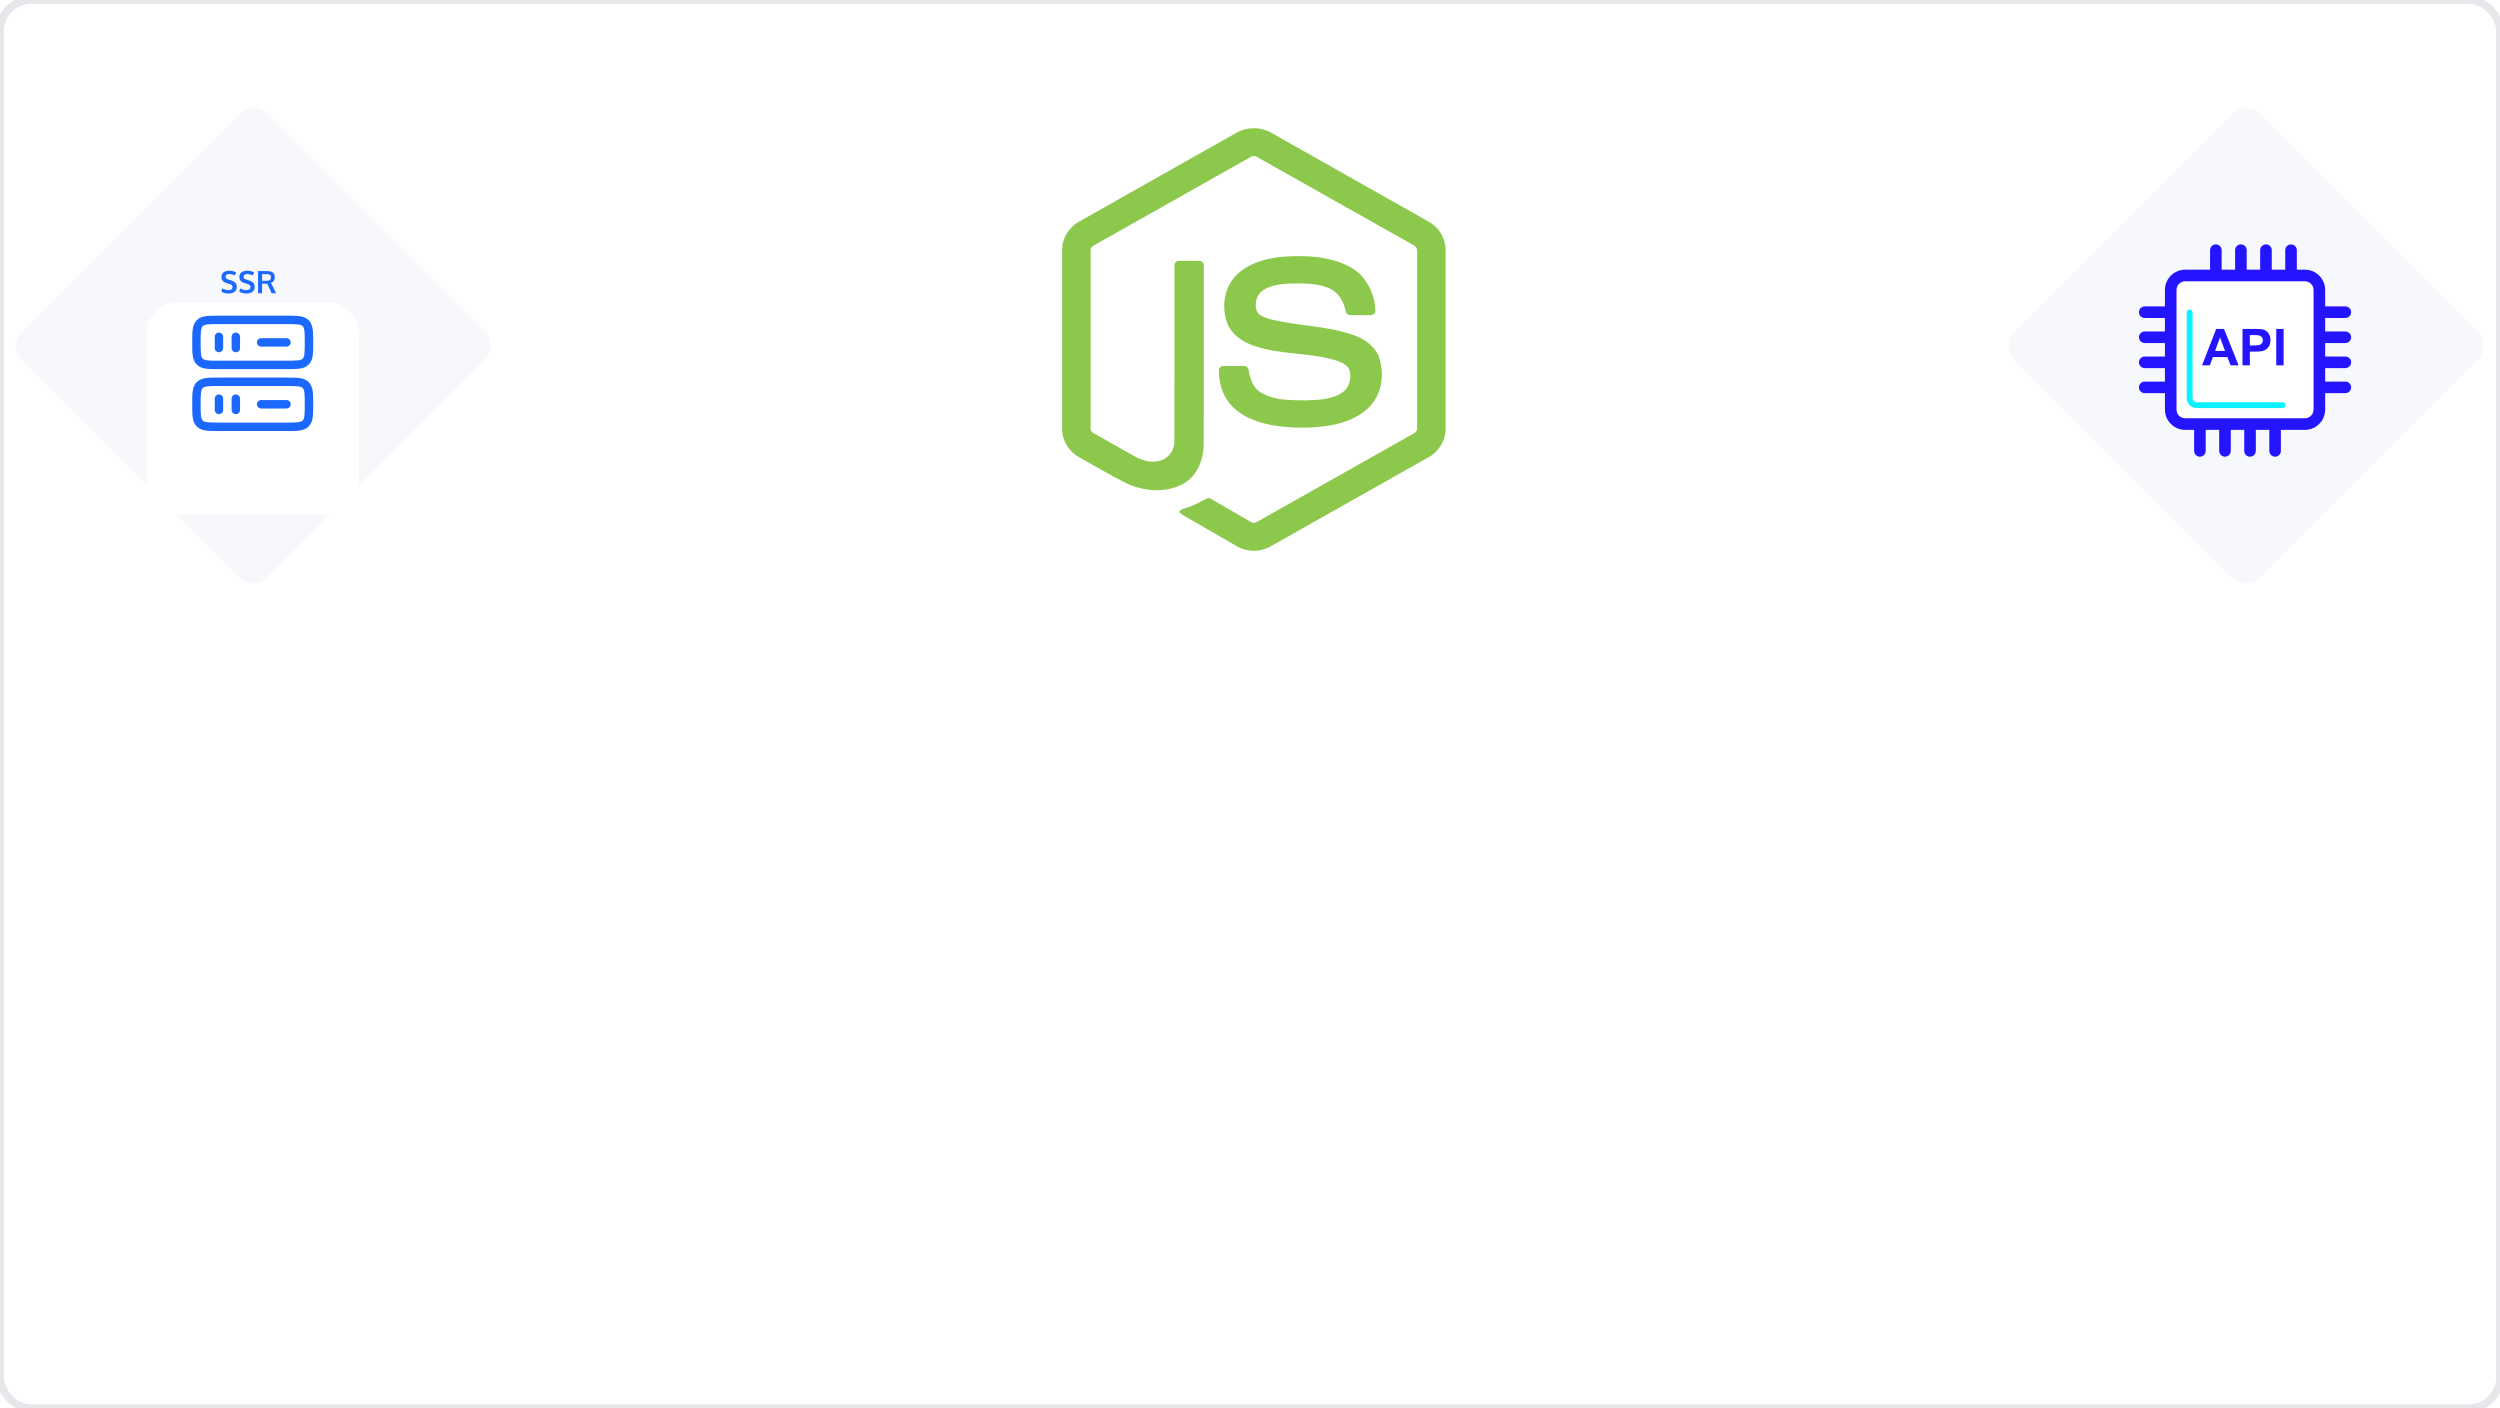 <svg width="648" height="365" viewBox="0 0 648 365" fill="none" xmlns="http://www.w3.org/2000/svg">
  <style>
    @keyframes drawLeftBorder {
      0% {
        stroke-dashoffset: 800;
      }
      50% {
        stroke-dashoffset: 800;
      }
      100% {
        stroke-dashoffset: 0;
      }
    }
    
    @keyframes drawRightBorder {
      0% {
        stroke-dashoffset: 800;
      }
      50% {
        stroke-dashoffset: 800;
      }
      100% {
        stroke-dashoffset: 0;
      }
    }
    
    
    #left-border {
      animation: drawLeftBorder 3s ease-in-out forwards;
    }
    
    #right-border {
      animation: drawRightBorder 3s ease-in-out forwards;
    }

    @keyframes drawBezierCurve {
      0% { stroke-dashoffset: -200;}
      50% {        stroke-dashoffset: 0;}
      100% {        stroke-dashoffset: 0;      }
    }
    
    @keyframes drawBezierCurveRotated {
      0% { stroke-dashoffset: -200;}
      50% {        stroke-dashoffset: 0;}
      100% {        stroke-dashoffset: 0;      }
    }
    
    #bezier-curve {
      animation: drawBezierCurve 3s ease-in-out forwards;
    }
    
    #bezier-curve-rotated {
      animation: drawBezierCurveRotated 3s ease-in-out forwards;
    }
  </style>
  <!-- 边框 -->
  <rect x="0" y="0" width="648" height="365" fill="none" stroke="#e5e7eb" stroke-width="2" rx="8"/>
  <g transform="translate(500.5, 8)" id="logo-api">
    <g filter="url(#filter0_d_982_3600)">
      <path d="M78.104 21.536L21.535 78.104C19.583 80.057 19.583 83.223 21.535 85.175L78.104 141.744C80.057 143.696 83.222 143.696 85.175 141.744L141.744 85.175C143.696 83.223 143.696 80.057 141.744 78.104L85.175 21.536C83.222 19.583 80.057 19.583 78.104 21.536Z" fill="#F7F8FC"/>
    </g>
    <path d="M74.93 79.454L73.654 82.96H76.237L74.93 79.454Z" fill="white"/>
    <path d="M96.923 64.902H65.905C64.666 64.902 63.653 65.916 63.653 67.155V98.173C63.653 99.412 64.666 100.425 65.905 100.425H96.923C98.162 100.425 99.175 99.412 99.175 98.173V67.155C99.175 65.909 98.162 64.902 96.923 64.902ZM89.504 77.254H91.412V86.7H89.504V77.254ZM80.757 77.254H83.82C84.984 77.254 85.735 77.299 86.088 77.397C86.629 77.539 87.079 77.847 87.447 78.32C87.815 78.793 87.995 79.409 87.995 80.16C87.995 80.738 87.89 81.226 87.68 81.624C87.47 82.022 87.199 82.33 86.876 82.555C86.554 82.78 86.223 82.93 85.885 83.005C85.427 83.096 84.774 83.141 83.903 83.141H82.657V86.7H80.757V77.254ZM73.947 77.254H75.967L79.743 86.7H77.671L76.845 84.552H73.068L72.287 86.7H70.26L73.947 77.254ZM91.149 97.775H68.939C67.482 97.775 66.303 96.596 66.303 95.139V72.989C66.303 72.576 66.641 72.238 67.054 72.238C67.467 72.238 67.805 72.576 67.805 72.989V95.139C67.805 95.762 68.315 96.273 68.939 96.273H91.149C91.562 96.273 91.9 96.611 91.9 97.024C91.9 97.437 91.569 97.775 91.149 97.775Z" fill="white"/>
    <path d="M85.217 81.383C85.472 81.285 85.668 81.128 85.81 80.918C85.953 80.707 86.028 80.46 86.028 80.182C86.028 79.836 85.93 79.551 85.728 79.333C85.525 79.108 85.27 78.973 84.962 78.913C84.737 78.868 84.278 78.845 83.588 78.845H82.664V81.526H83.708C84.459 81.533 84.962 81.481 85.217 81.383Z" fill="white"/>
    <path d="M91.149 96.273H68.939C68.315 96.273 67.805 95.762 67.805 95.139V72.989C67.805 72.576 67.467 72.238 67.054 72.238C66.641 72.238 66.303 72.576 66.303 72.989V95.139C66.303 96.596 67.482 97.774 68.939 97.774H91.149C91.562 97.774 91.9 97.436 91.9 97.023C91.9 96.611 91.569 96.273 91.149 96.273Z" fill="#06F3FF"/>
    <path d="M107.412 74.423C108.238 74.423 108.914 73.747 108.914 72.921C108.914 72.095 108.238 71.419 107.412 71.419H102.179V67.155C102.179 64.256 99.821 61.899 96.923 61.899H94.836V56.846C94.836 56.02 94.16 55.344 93.334 55.344C92.508 55.344 91.832 56.02 91.832 56.846V61.899H88.341V56.846C88.341 56.02 87.665 55.344 86.839 55.344C86.013 55.344 85.337 56.02 85.337 56.846V61.899H81.846V56.846C81.846 56.02 81.17 55.344 80.344 55.344C79.518 55.344 78.842 56.02 78.842 56.846V61.899H75.351V56.846C75.351 56.02 74.675 55.344 73.849 55.344C73.023 55.344 72.347 56.02 72.347 56.846V61.899H65.905C63.007 61.899 60.649 64.256 60.649 67.155V71.419H55.416C54.59 71.419 53.914 72.095 53.914 72.921C53.914 73.747 54.59 74.423 55.416 74.423H60.649V77.914H55.416C54.59 77.914 53.914 78.59 53.914 79.416C53.914 80.242 54.59 80.918 55.416 80.918H60.649V84.409H55.416C54.59 84.409 53.914 85.085 53.914 85.911C53.914 86.737 54.59 87.413 55.416 87.413H60.649V90.904H55.416C54.59 90.904 53.914 91.58 53.914 92.406C53.914 93.232 54.59 93.908 55.416 93.908H60.649V98.172C60.649 101.071 63.007 103.428 65.905 103.428H68.218V108.872C68.218 109.698 68.894 110.374 69.719 110.374C70.546 110.374 71.221 109.698 71.221 108.872V103.428H74.713V108.872C74.713 109.698 75.388 110.374 76.214 110.374C77.04 110.374 77.716 109.698 77.716 108.872V103.428H81.208V108.872C81.208 109.698 81.883 110.374 82.709 110.374C83.535 110.374 84.211 109.698 84.211 108.872V103.428H87.703V108.872C87.703 109.698 88.378 110.374 89.204 110.374C90.03 110.374 90.706 109.698 90.706 108.872V103.428H96.923C99.821 103.428 102.179 101.071 102.179 98.172V93.908H107.412C108.238 93.908 108.914 93.232 108.914 92.406C108.914 91.58 108.238 90.904 107.412 90.904H102.179V87.413H107.412C108.238 87.413 108.914 86.737 108.914 85.911C108.914 85.085 108.238 84.409 107.412 84.409H102.179V80.918H107.412C108.238 80.918 108.914 80.242 108.914 79.416C108.914 78.59 108.238 77.914 107.412 77.914H102.179V74.423H107.412ZM99.175 98.165C99.175 99.404 98.162 100.417 96.923 100.417H65.905C64.666 100.417 63.653 99.404 63.653 98.165V67.155C63.653 65.916 64.666 64.902 65.905 64.902H96.923C98.162 64.902 99.175 65.916 99.175 67.155V98.165Z" fill="#2414FF"/>
    <path d="M73.068 84.552H76.845L77.671 86.699H79.743L75.959 77.253H73.939L70.26 86.699H72.287L73.068 84.552ZM74.93 79.453L76.229 82.96H73.654L74.93 79.453ZM82.664 83.14H83.911C84.774 83.14 85.435 83.095 85.893 83.005C86.231 82.93 86.561 82.78 86.884 82.554C87.207 82.329 87.477 82.021 87.687 81.623C87.898 81.225 88.003 80.737 88.003 80.159C88.003 79.408 87.823 78.793 87.455 78.32C87.087 77.847 86.636 77.539 86.096 77.396C85.743 77.299 84.984 77.253 83.828 77.253H80.757V86.699H82.664V83.14ZM82.664 78.853H83.588C84.279 78.853 84.729 78.875 84.962 78.92C85.27 78.973 85.525 79.115 85.728 79.341C85.93 79.566 86.028 79.851 86.028 80.189C86.028 80.467 85.953 80.715 85.81 80.925C85.668 81.135 85.465 81.293 85.217 81.391C84.962 81.488 84.459 81.541 83.708 81.541H82.664V78.853ZM89.504 77.253H91.412V86.699H89.504V77.253Z" fill="#2414FF"/>
    <defs>
      <filter id="filter0_d_982_3600" x="0.071" y="0.071" width="163.137" height="163.137" filterUnits="userSpaceOnUse" color-interpolation-filters="sRGB">
        <feFlood flood-opacity="0" result="BackgroundImageFix"/>
        <feColorMatrix in="SourceAlpha" type="matrix" values="0 0 0 0 0 0 0 0 0 0 0 0 0 0 0 0 0 0 127 0" result="hardAlpha"/>
        <feOffset/>
        <feGaussianBlur stdDeviation="10"/>
        <feComposite in2="hardAlpha" operator="out"/>
        <feColorMatrix type="matrix" values="0 0 0 0 0.141 0 0 0 0 0.078 0 0 0 0 1 0 0 0 0.25 0"/>
        <feBlend mode="normal" in2="BackgroundImageFix" result="effect1_dropShadow_982_3600"/>
        <feBlend mode="normal" in="SourceGraphic" in2="effect1_dropShadow_982_3600" result="shape"/>
      </filter>
    </defs>
  </g>
  <g transform="translate(270, 33)" id="logo-js">
    <path d="M50.516 1.396C53.231 -0.158 56.769 -0.165 59.482 1.396C73.132 9.11 86.787 16.811 100.435 24.529C103.002 25.975 104.72 28.832 104.693 31.79V78.196C104.713 81.276 102.826 84.201 100.118 85.614C86.512 93.285 72.913 100.965 59.31 108.636C56.538 110.221 52.93 110.099 50.245 108.384C46.166 106.019 42.08 103.666 38 101.304C37.167 100.807 36.227 100.412 35.638 99.603C36.159 98.902 37.089 98.815 37.845 98.508C39.548 97.967 41.111 97.098 42.676 96.255C43.071 95.984 43.554 96.088 43.933 96.33C47.421 98.33 50.879 100.388 54.378 102.369C55.125 102.8 55.881 102.227 56.519 101.872C69.87 94.326 83.238 86.808 96.587 79.26C97.082 79.022 97.355 78.497 97.315 77.955C97.324 62.647 97.317 47.336 97.32 32.028C97.376 31.413 97.02 30.848 96.465 30.596C82.906 22.96 69.355 15.313 55.798 7.675C55.564 7.514 55.285 7.427 55 7.427C54.715 7.427 54.437 7.512 54.202 7.673C40.645 15.313 27.096 22.967 13.54 30.603C12.986 30.855 12.614 31.41 12.68 32.028C12.683 47.336 12.68 62.647 12.68 77.958C12.657 78.222 12.715 78.487 12.847 78.718C12.979 78.948 13.178 79.132 13.418 79.246C17.035 81.297 20.657 83.334 24.277 85.379C26.317 86.476 28.82 87.129 31.067 86.288C33.05 85.576 34.44 83.553 34.402 81.448C34.421 66.229 34.392 51.008 34.416 35.791C34.366 35.115 35.007 34.557 35.664 34.621C37.402 34.609 39.143 34.597 40.881 34.626C41.606 34.609 42.106 35.337 42.016 36.017C42.009 51.333 42.035 66.648 42.004 81.964C42.009 86.045 40.332 90.487 36.557 92.484C31.905 94.893 26.157 94.382 21.561 92.072C17.584 90.087 13.787 87.743 9.88 85.616C7.165 84.211 5.287 81.274 5.306 78.196V31.79C5.278 28.77 7.063 25.862 9.71 24.437C23.314 16.76 36.915 9.077 50.516 1.396Z" fill="#8CC84B"/>
    <path d="M62.383 33.542C68.316 33.16 74.668 33.316 80.007 36.239C84.14 38.479 86.432 43.179 86.505 47.772C86.389 48.391 85.742 48.733 85.151 48.69C83.429 48.688 81.707 48.714 79.986 48.679C79.256 48.707 78.831 48.033 78.74 47.388C78.245 45.191 77.047 43.014 74.979 41.955C71.804 40.365 68.123 40.445 64.661 40.478C62.134 40.612 59.416 40.831 57.275 42.317C55.631 43.443 55.132 45.716 55.718 47.546C56.272 48.86 57.789 49.284 59.03 49.675C66.18 51.545 73.757 51.359 80.77 53.82C83.674 54.823 86.514 56.773 87.508 59.814C88.808 63.888 88.238 68.759 85.339 72.03C82.988 74.722 79.564 76.187 76.149 76.983C71.606 77.996 66.891 78.021 62.278 77.572C57.939 77.077 53.425 75.937 50.075 72.981C47.212 70.495 45.813 66.62 45.952 62.88C45.985 62.249 46.614 61.809 47.218 61.86C48.952 61.846 50.685 61.842 52.419 61.863C53.111 61.813 53.625 62.411 53.66 63.064C53.98 65.158 54.767 67.355 56.592 68.596C60.115 70.869 64.536 70.713 68.57 70.777C71.912 70.629 75.664 70.584 78.391 68.375C79.83 67.115 80.257 65.007 79.868 63.194C79.447 61.663 77.845 60.949 76.469 60.483C69.411 58.25 61.75 59.06 54.76 56.535C51.922 55.532 49.178 53.636 48.088 50.721C46.566 46.594 47.263 41.491 50.466 38.33C53.589 35.186 58.097 33.976 62.383 33.542Z" fill="#8CC84B"/>
  </g>
  <g transform="translate(-16, 8)" id="logo-data">
    <g filter="url(#filter0_d_982_3599)">
      <path d="M85.183 141.735L141.752 85.167C143.705 83.214 143.705 80.048 141.752 78.096L85.183 21.527C83.231 19.575 80.065 19.575 78.112 21.527L21.544 78.096C19.591 80.048 19.591 83.214 21.544 85.167L78.112 141.735C80.065 143.688 83.231 143.688 85.183 141.735Z" fill="#F7F8FC"/>
    </g>
    <g filter="url(#filter1_dd_982_3599)">
      <path d="M54 63C54 58.582 57.582 55 62 55H101C105.418 55 109 58.582 109 63V102C109 106.418 105.418 110 101 110H62C57.582 110 54 106.418 54 102V63Z" fill="white"/>
    </g>
    <path fill-rule="evenodd" clip-rule="evenodd" d="M72.674 73.823H90.326C91.636 73.823 92.729 73.823 93.596 73.939C94.512 74.062 95.338 74.333 96.002 74.997C96.667 75.662 96.938 76.488 97.061 77.404C97.177 78.271 97.177 79.364 97.177 80.674V80.826C97.177 82.136 97.177 83.229 97.061 84.096C96.938 85.011 96.667 85.838 96.002 86.502C95.338 87.166 94.512 87.437 93.596 87.56C92.729 87.677 91.636 87.677 90.326 87.677H72.674C71.364 87.677 70.271 87.677 69.404 87.56C68.488 87.437 67.662 87.166 66.998 86.502C66.333 85.838 66.063 85.011 65.939 84.096C65.823 83.229 65.823 82.136 65.823 80.826V80.674C65.823 79.364 65.823 78.271 65.939 77.404C66.063 76.488 66.333 75.662 66.998 74.997C67.662 74.333 68.488 74.062 69.404 73.939C70.271 73.823 71.364 73.823 72.674 73.823ZM69.695 76.107C69.022 76.198 68.734 76.354 68.544 76.544C68.354 76.734 68.198 77.022 68.108 77.695C68.013 78.4 68.01 79.344 68.01 80.75C68.01 82.156 68.013 83.1 68.108 83.805C68.198 84.477 68.354 84.766 68.544 84.956C68.734 85.145 69.022 85.302 69.695 85.392C70.4 85.487 71.344 85.489 72.75 85.489H90.25C91.656 85.489 92.6 85.487 93.305 85.392C93.978 85.302 94.266 85.145 94.456 84.956C94.646 84.766 94.802 84.477 94.893 83.805C94.987 83.1 94.99 82.156 94.99 80.75C94.99 79.344 94.987 78.4 94.893 77.695C94.802 77.022 94.646 76.734 94.456 76.544C94.266 76.354 93.978 76.198 93.305 76.107C92.6 76.013 91.656 76.01 90.25 76.01H72.75C71.344 76.01 70.4 76.013 69.695 76.107ZM72.75 78.198C73.354 78.198 73.844 78.687 73.844 79.291V82.208C73.844 82.812 73.354 83.302 72.75 83.302C72.146 83.302 71.656 82.812 71.656 82.208V79.291C71.656 78.687 72.146 78.198 72.75 78.198ZM77.125 78.198C77.729 78.198 78.219 78.687 78.219 79.291V82.208C78.219 82.812 77.729 83.302 77.125 83.302C76.521 83.302 76.031 82.812 76.031 82.208V79.291C76.031 78.687 76.521 78.198 77.125 78.198ZM82.594 80.75C82.594 80.146 83.084 79.656 83.688 79.656H90.25C90.854 79.656 91.344 80.146 91.344 80.75C91.344 81.354 90.854 81.844 90.25 81.844H83.688C83.084 81.844 82.594 81.354 82.594 80.75ZM72.674 89.864H90.326C91.636 89.864 92.729 89.864 93.596 89.981C94.512 90.104 95.338 90.375 96.002 91.039C96.667 91.703 96.938 92.53 97.061 93.445C97.177 94.313 97.177 95.405 97.177 96.716V96.867C97.177 98.178 97.177 99.27 97.061 100.138C96.938 101.053 96.667 101.88 96.002 102.544C95.338 103.208 94.512 103.479 93.596 103.602C92.729 103.719 91.636 103.719 90.326 103.719H72.674C71.364 103.719 70.271 103.719 69.404 103.602C68.488 103.479 67.662 103.208 66.998 102.544C66.333 101.88 66.063 101.053 65.939 100.138C65.823 99.27 65.823 98.178 65.823 96.867V96.716C65.823 95.405 65.823 94.313 65.939 93.445C66.063 92.53 66.333 91.703 66.998 91.039C67.662 90.375 68.488 90.104 69.404 89.981C70.271 89.864 71.364 89.864 72.674 89.864ZM69.695 92.149C69.022 92.24 68.734 92.396 68.544 92.586C68.354 92.776 68.198 93.064 68.108 93.737C68.013 94.441 68.01 95.386 68.01 96.791C68.01 98.197 68.013 99.142 68.108 99.846C68.198 100.519 68.354 100.807 68.544 100.997C68.734 101.187 69.022 101.344 69.695 101.434C70.4 101.529 71.344 101.531 72.75 101.531H90.25C91.656 101.531 92.6 101.529 93.305 101.434C93.978 101.344 94.266 101.187 94.456 100.997C94.646 100.807 94.802 100.519 94.893 99.846C94.987 99.142 94.99 98.197 94.99 96.791C94.99 95.386 94.987 94.441 94.893 93.737C94.802 93.064 94.646 92.776 94.456 92.586C94.266 92.396 93.978 92.24 93.305 92.149C92.6 92.054 91.656 92.052 90.25 92.052H72.75C71.344 92.052 70.4 92.054 69.695 92.149ZM72.75 94.239C73.354 94.239 73.844 94.729 73.844 95.333V98.25C73.844 98.854 73.354 99.344 72.75 99.344C72.146 99.344 71.656 98.854 71.656 98.25V95.333C71.656 94.729 72.146 94.239 72.75 94.239ZM77.125 94.239C77.729 94.239 78.219 94.729 78.219 95.333V98.25C78.219 98.854 77.729 99.344 77.125 99.344C76.521 99.344 76.031 98.854 76.031 98.25V95.333C76.031 94.729 76.521 94.239 77.125 94.239ZM82.594 96.791C82.594 96.188 83.084 95.698 83.688 95.698H90.25C90.854 95.698 91.344 96.188 91.344 96.791C91.344 97.395 90.854 97.885 90.25 97.885H83.688C83.084 97.885 82.594 97.395 82.594 96.791Z" fill="#1B68FF"/>
    <path d="M75.223 68.078C74.533 68.078 73.914 67.919 73.367 67.602L73.625 66.762C73.87 66.897 74.135 67.007 74.422 67.09C74.711 67.173 74.992 67.215 75.266 67.215C75.602 67.215 75.856 67.143 76.027 67C76.199 66.854 76.285 66.646 76.285 66.375C76.285 66.016 76.046 65.767 75.566 65.629C75.533 65.618 75.438 65.591 75.281 65.547C75.125 65.5 74.978 65.456 74.84 65.414C74.704 65.37 74.607 65.336 74.547 65.312C73.779 65.042 73.394 64.537 73.394 63.797C73.394 63.279 73.578 62.879 73.945 62.598C74.315 62.316 74.805 62.176 75.414 62.176C76.104 62.176 76.699 62.318 77.199 62.602L76.879 63.375C76.368 63.146 75.894 63.031 75.457 63.031C75.142 63.031 74.904 63.087 74.742 63.199C74.583 63.309 74.499 63.492 74.488 63.75C74.488 64.068 74.646 64.275 74.961 64.371C75.023 64.394 75.177 64.445 75.422 64.523C75.667 64.602 75.826 64.652 75.898 64.676C76.422 64.848 76.796 65.061 77.019 65.316C77.246 65.572 77.359 65.927 77.359 66.383C77.359 66.927 77.167 67.346 76.781 67.641C76.396 67.932 75.876 68.078 75.223 68.078ZM79.871 68.078C79.181 68.078 78.562 67.919 78.016 67.602L78.273 66.762C78.518 66.897 78.784 67.007 79.07 67.09C79.359 67.173 79.641 67.215 79.914 67.215C80.25 67.215 80.504 67.143 80.676 67C80.848 66.854 80.934 66.646 80.934 66.375C80.934 66.016 80.694 65.767 80.215 65.629C80.181 65.618 80.086 65.591 79.93 65.547C79.773 65.5 79.626 65.456 79.488 65.414C79.353 65.37 79.255 65.336 79.195 65.312C78.427 65.042 78.043 64.537 78.043 63.797C78.043 63.279 78.227 62.879 78.594 62.598C78.963 62.316 79.453 62.176 80.062 62.176C80.753 62.176 81.348 62.318 81.848 62.602L81.527 63.375C81.017 63.146 80.543 63.031 80.106 63.031C79.79 63.031 79.552 63.087 79.391 63.199C79.232 63.309 79.147 63.492 79.137 63.75C79.137 64.068 79.294 64.275 79.609 64.371C79.672 64.394 79.826 64.445 80.07 64.523C80.315 64.602 80.474 64.652 80.547 64.676C81.07 64.848 81.444 65.061 81.668 65.316C81.894 65.572 82.008 65.927 82.008 66.383C82.008 66.927 81.815 67.346 81.43 67.641C81.044 67.932 80.525 68.078 79.871 68.078ZM82.887 68V62.262H85.008C85.297 62.262 85.547 62.275 85.758 62.301C85.971 62.327 86.173 62.375 86.363 62.445C86.556 62.513 86.711 62.605 86.828 62.723C86.948 62.84 87.042 62.993 87.109 63.184C87.18 63.371 87.215 63.594 87.215 63.852C87.215 64.612 86.87 65.112 86.18 65.352C86.32 65.51 86.495 65.805 86.703 66.234L87.555 68H86.398L85.731 66.504C85.478 65.967 85.322 65.65 85.262 65.551C85.217 65.548 85.07 65.547 84.82 65.547L83.934 65.539V68H82.887ZM85.102 64.781C85.508 64.781 85.799 64.71 85.977 64.566C86.154 64.421 86.242 64.188 86.242 63.867C86.242 63.586 86.152 63.379 85.973 63.246C85.793 63.113 85.518 63.047 85.148 63.047H83.934V64.777C83.973 64.777 84.167 64.779 84.516 64.781C84.865 64.781 85.06 64.781 85.102 64.781Z" fill="#1B68FF"/>
    <defs>
      <filter id="filter0_d_982_3599" x="0.079" y="0.063" width="163.137" height="163.137" filterUnits="userSpaceOnUse" color-interpolation-filters="sRGB">
      <feFlood flood-opacity="0" result="BackgroundImageFix"/>
      <feColorMatrix in="SourceAlpha" type="matrix" values="0 0 0 0 0 0 0 0 0 0 0 0 0 0 0 0 0 0 127 0" result="hardAlpha"/>
      <feOffset/>
      <feGaussianBlur stdDeviation="10"/>
      <feComposite in2="hardAlpha" operator="out"/>
      <feColorMatrix type="matrix" values="0 0 0 0 0.106 0 0 0 0 0.408 0 0 0 0 1 0 0 0 0.25 0"/>
      <feBlend mode="normal" in2="BackgroundImageFix" result="effect1_dropShadow_982_3599"/>
      <feBlend mode="normal" in="SourceGraphic" in2="effect1_dropShadow_982_3599" result="shape"/>
      </filter>
      <filter id="filter1_dd_982_3599" x="1.2" y="11" width="160.6" height="160.6" filterUnits="userSpaceOnUse" color-interpolation-filters="sRGB">
      <feFlood flood-opacity="0" result="BackgroundImageFix"/>
      <feColorMatrix in="SourceAlpha" type="matrix" values="0 0 0 0 0 0 0 0 0 0 0 0 0 0 0 0 0 0 127 0" result="hardAlpha"/>
      <feOffset dy="6.6"/>
      <feGaussianBlur stdDeviation="8.8"/>
      <feColorMatrix type="matrix" values="0 0 0 0 0.127 0 0 0 0 0.301 0 0 0 0 0.554 0 0 0 0.08 0"/>
      <feBlend mode="normal" in2="BackgroundImageFix" result="effect1_dropShadow_982_3599"/>
      <feColorMatrix in="SourceAlpha" type="matrix" values="0 0 0 0 0 0 0 0 0 0 0 0 0 0 0 0 0 0 127 0" result="hardAlpha"/>
      <feOffset dy="8.8"/>
      <feGaussianBlur stdDeviation="26.4"/>
      <feColorMatrix type="matrix" values="0 0 0 0 0.258 0 0 0 0 0.433 0 0 0 0 0.688 0 0 0 0.06 0"/>
      <feBlend mode="normal" in2="effect1_dropShadow_982_3599" result="effect2_dropShadow_982_3599"/>
      <feBlend mode="normal" in="SourceGraphic" in2="effect2_dropShadow_982_3599" result="shape"/>
    </filter>
    </defs>
  </g>
  <g id="logo-border">
    <defs>
      <linearGradient id="paint0_linear_960_3271" x1="0" y1="23" x2="179" y2="23" gradientUnits="userSpaceOnUse">
        <stop stop-color="#1B68FF"/>
        <stop offset="1" stop-color="#8CC84B"/>
      </linearGradient>
      <linearGradient id="paint1_linear_1B68FF_8CC84B" x1="366" y1="52" x2="538" y2="66" gradientUnits="userSpaceOnUse">
        <stop stop-color="#8CC84B"/>
        <stop offset="1" stop-color="#1B68FF"/>
      </linearGradient>
      <linearGradient id="paint2_linear_bezier_curve" x1="284" y1="124" x2="112" y2="110" gradientUnits="userSpaceOnUse">
        <stop stop-color="#8CC84B"/>
        <stop offset="1" stop-color="#1B68FF"/>
      </linearGradient>
    </defs>
    <path id="right-border" d="M541.12 68L579.458 29.889C581.215 28.132 584.064 28.132 585.822 29.889L642.39 86.458C644.147 88.215 644.147 91.064 642.39 92.822L585.822 149.39C584.064 151.148 581.215 151.148 579.458 149.39L522.389 92.822C520.632 91.064 520.632 88.215 522.389 86.458L541.12 68Z" stroke="#2414FF" stroke-dasharray="800" stroke-dashoffset="800"/>
    <path id="left-border" d="M109.6 108.6L68.83 149.382C67.073 151.139 64.223 151.139 62.466 149.382L5.897 92.813C4.14 90.056 4.14 87.207 5.897 85.449L62.466 28.881C64.223 26.123 67.073 26.123 68.83 28.881L125.399 85.449C127.156 87.207 127.156 90.056 125.399 92.813L109.6 108.6Z" stroke="#1B68FF"  stroke-dasharray="800" stroke-dashoffset="800"/>
    <path id="bezier-curve" d="M112,110 L190,157.5 C205,165.5 215,165 230,157.5 L284,124" fill="none" stroke="url(#paint2_linear_bezier_curve)" stroke-width="3" stroke-linecap="round" stroke-dasharray="200" stroke-dashoffset="200"/>
    <path id="bezier-curve-rotated" d="M538,66 L460,18.5 C445,10.5 435,11 420,18.5 L366,52" fill="none" stroke="url(#paint1_linear_1B68FF_8CC84B)" stroke-width="3" stroke-linecap="round" stroke-dasharray="200" stroke-dashoffset="200"/>
  </g>
</svg>
